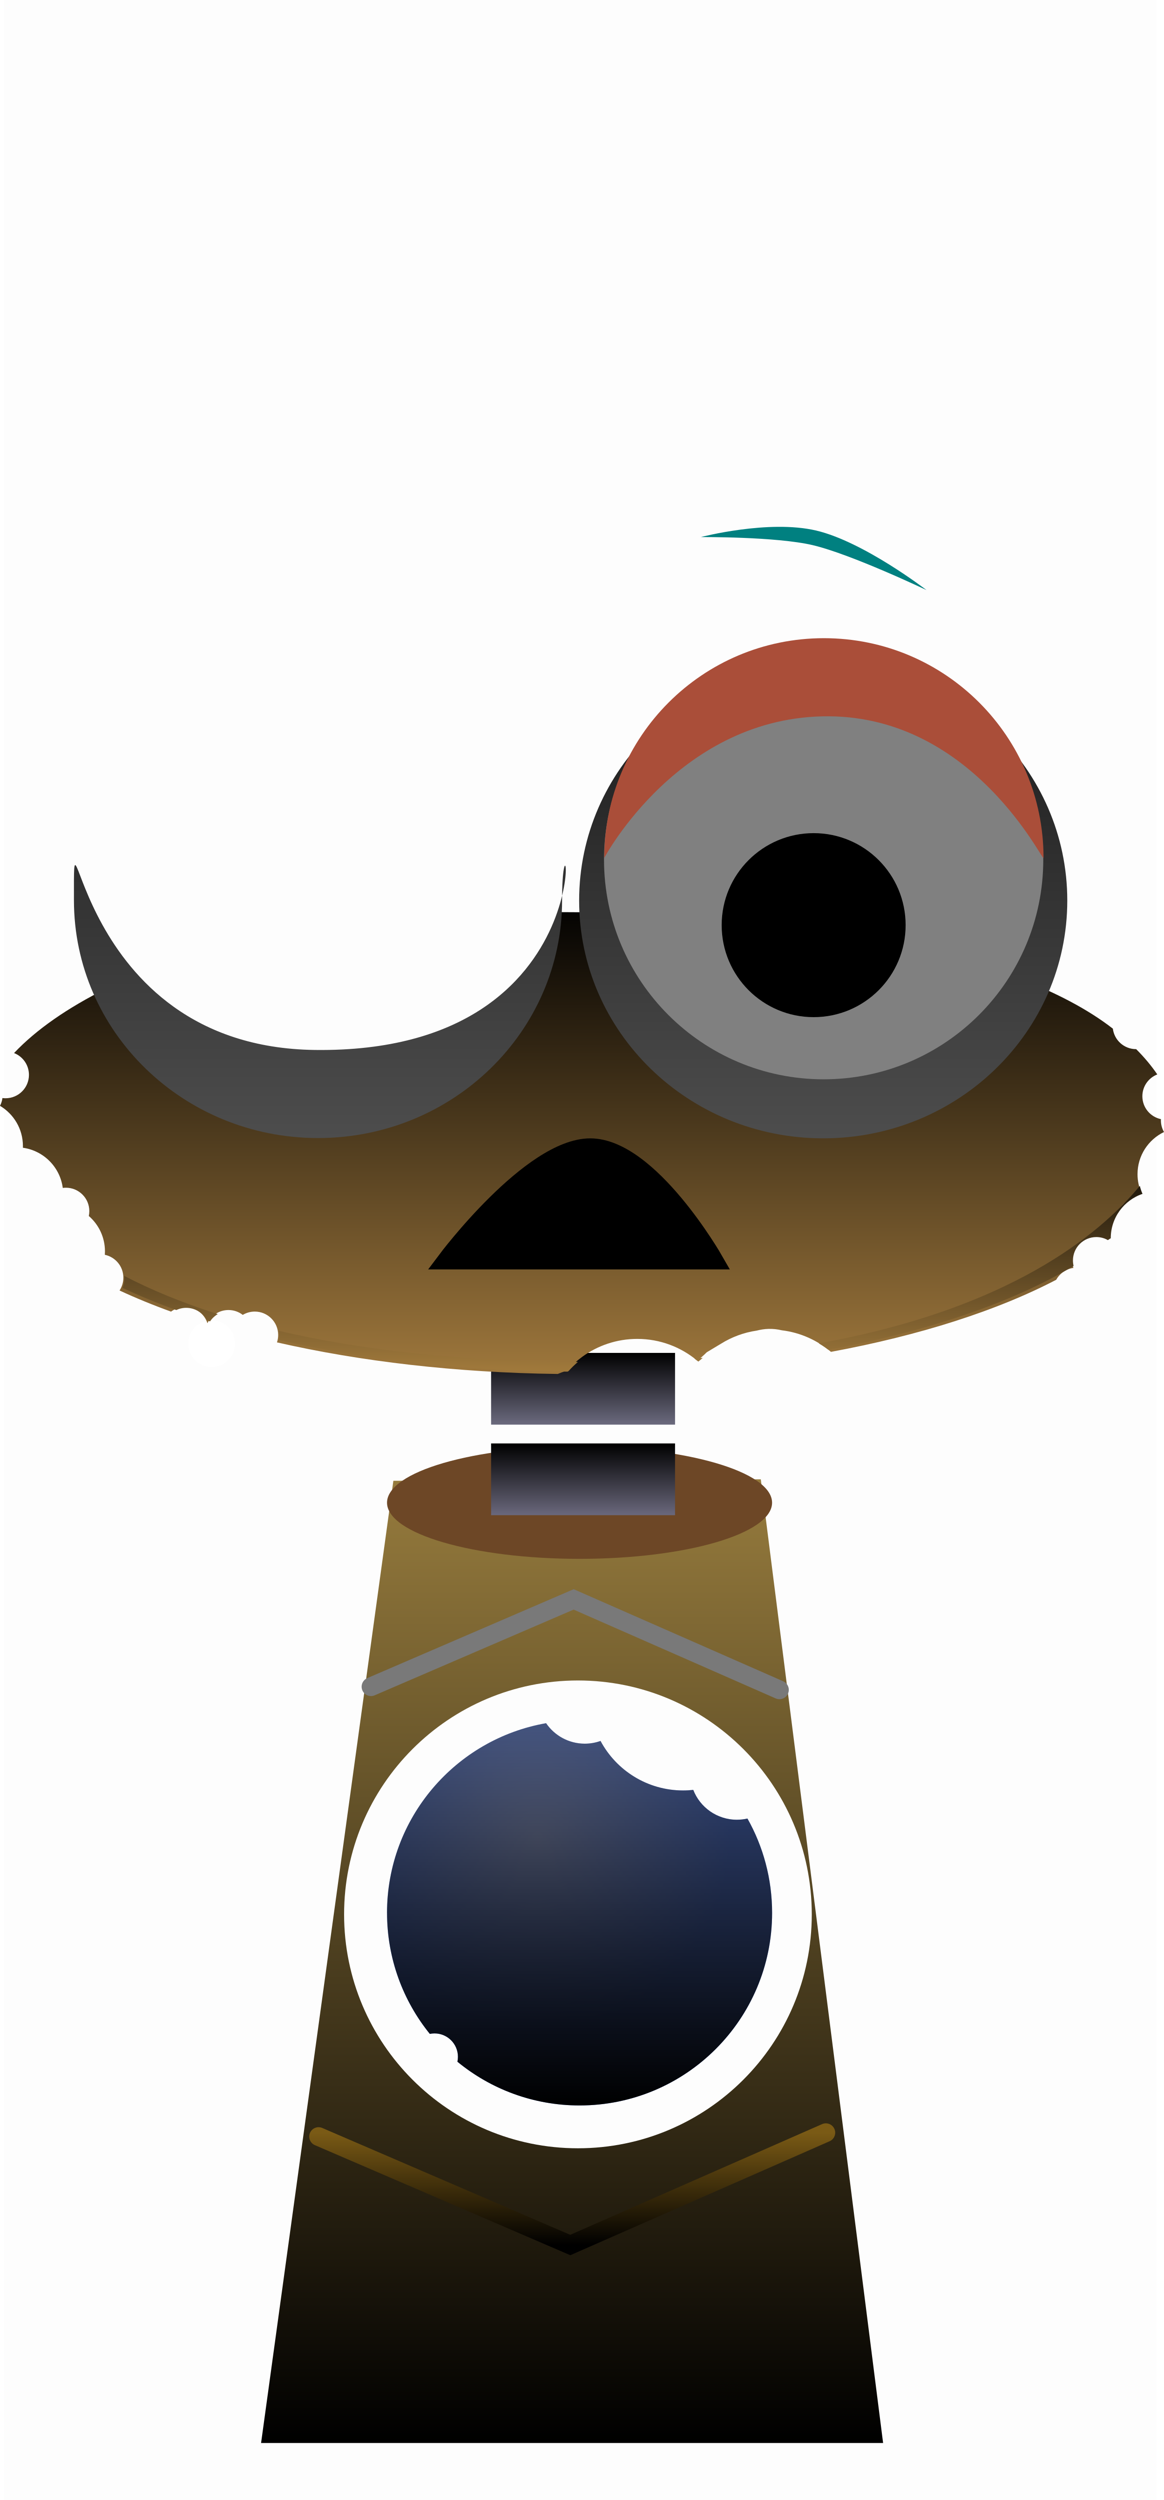 <svg version="1.1" xmlns="http://www.w3.org/2000/svg" xmlns:xlink="http://www.w3.org/1999/xlink" width="124.443" height="267.225" viewBox="0,0,124.443,267.225"><defs><linearGradient x1="241.173" y1="190.989" x2="241.173" y2="198.655" gradientUnits="userSpaceOnUse" id="color-1"><stop offset="0" stop-color="#000000"/><stop offset="1" stop-color="#6b6a7e"/></linearGradient><linearGradient x1="240.526" y1="142.429" x2="240.526" y2="193.253" gradientUnits="userSpaceOnUse" id="color-2"><stop offset="0" stop-color="#000000"/><stop offset="1" stop-color="#9e773c"/></linearGradient><linearGradient x1="240.562" y1="167.956" x2="240.562" y2="192.994" gradientUnits="userSpaceOnUse" id="color-3"><stop offset="0" stop-color="#000000"/><stop offset="1" stop-color="#a17a3c"/></linearGradient><linearGradient x1="240.562" y1="167.956" x2="240.562" y2="192.994" gradientUnits="userSpaceOnUse" id="color-4"><stop offset="0" stop-color="#000000"/><stop offset="1" stop-color="#a17a3c"/></linearGradient><linearGradient x1="240.562" y1="167.956" x2="240.562" y2="192.994" gradientUnits="userSpaceOnUse" id="color-5"><stop offset="0" stop-color="#000000"/><stop offset="1" stop-color="#a17a3c"/></linearGradient><linearGradient x1="240.562" y1="167.956" x2="240.562" y2="192.994" gradientUnits="userSpaceOnUse" id="color-6"><stop offset="0" stop-color="#000000"/><stop offset="1" stop-color="#a17a3c"/></linearGradient><linearGradient x1="240.562" y1="167.956" x2="240.562" y2="192.994" gradientUnits="userSpaceOnUse" id="color-7"><stop offset="0" stop-color="#000000"/><stop offset="1" stop-color="#a17a3c"/></linearGradient><linearGradient x1="266.847" y1="117.232" x2="266.847" y2="168.055" gradientUnits="userSpaceOnUse" id="color-8"><stop offset="0" stop-color="#1a1a1a"/><stop offset="1" stop-color="#4d4d4d"/></linearGradient><linearGradient x1="212.836" y1="117.201" x2="212.836" y2="168.024" gradientUnits="userSpaceOnUse" id="color-9"><stop offset="0" stop-color="#1a1a1a"/><stop offset="1" stop-color="#4d4d4d"/></linearGradient><linearGradient x1="240" y1="204.5" x2="240" y2="307.5" gradientUnits="userSpaceOnUse" id="color-10"><stop offset="0" stop-color="#967b3d"/><stop offset="1" stop-color="#000000"/></linearGradient><linearGradient x1="241.173" y1="200.667" x2="241.173" y2="208.333" gradientUnits="userSpaceOnUse" id="color-11"><stop offset="0" stop-color="#000000"/><stop offset="1" stop-color="#6a687c"/></linearGradient><linearGradient x1="240.013" y1="274.333" x2="240.013" y2="286.339" gradientUnits="userSpaceOnUse" id="color-12"><stop offset="0" stop-color="#7a5a15"/><stop offset="1" stop-color="#000000"/></linearGradient><radialGradient cx="236.281" cy="242.803" r="20.583" gradientUnits="userSpaceOnUse" id="color-13"><stop offset="0" stop-color="#b4c6fe"/><stop offset="1" stop-color="#6993fe"/></radialGradient><linearGradient x1="240.798" y1="230.256" x2="240.798" y2="271.422" gradientUnits="userSpaceOnUse" id="color-14"><stop offset="0" stop-color="#000000" stop-opacity="0.5"/><stop offset="1" stop-color="#000000"/></linearGradient></defs><g transform="translate(-178.838,-46.388)"><g data-paper-data="{&quot;isPaintingLayer&quot;:true}" fill-rule="nonzero" stroke-linejoin="miter" stroke-miterlimit="10" stroke-dasharray="" stroke-dashoffset="0" style="mix-blend-mode: normal"><path d="M179.284,313.613v-267.225h123.182v267.225zM201.462,192.499c1.381,0 2.5,-1.119 2.5,-2.5c0,-1.381 -1.119,-2.5 -2.5,-2.5c-1.381,0 -2.5,1.119 -2.5,2.5c0,1.381 1.119,2.5 2.5,2.5z" fill-opacity="0.01" fill="#000000" stroke="none" stroke-width="0" stroke-linecap="butt"/><path d="M231.34,198.655v-7.667h19.667v7.667z" fill="url(#color-1)" stroke="#000000" stroke-width="0" stroke-linecap="butt"/><path d="M190.224,152.035c6.154,-3.061 -1.72,8.913 24.092,10.524c14.985,-2.95 14.935,-4.87 18.499,-8.148c3.397,-3.125 5.967,-10.532 6.01,-10.532c25.006,0 48.375,4.202 58.988,12.453c0.153,1.235 1.205,2.19 2.481,2.19c0.004,0 0.008,-0 0.013,-0c0.875,0.878 1.631,1.78 2.258,2.703c-0.935,0.362 -1.598,1.27 -1.598,2.332c0,1.205 0.852,2.21 1.986,2.447c-0.002,0.043 -0.003,0.087 -0.003,0.131c0,0.453 0.12,0.878 0.331,1.244c-1.675,0.808 -2.831,2.522 -2.831,4.506c0,0.713 0.149,1.392 0.419,2.006c-1.973,0.669 -3.393,2.537 -3.393,4.736c0,0.002 0,0.004 0,0.006c-0.106,0.06 -0.208,0.128 -0.304,0.203c-0.366,-0.209 -0.789,-0.329 -1.24,-0.329c-1.381,0 -2.5,1.119 -2.5,2.5c0,0.316 0.058,0.618 0.165,0.896c-0.792,0.112 -1.466,0.595 -1.838,1.268c-6.289,3.284 -14.549,5.944 -24.084,7.706c-1.455,-1.237 -3.269,-2.066 -5.264,-2.306c-0.457,-0.11 -0.931,-0.162 -1.425,-0.148c-0.426,0.012 -0.843,0.08 -1.254,0.183c-1.385,0.204 -2.678,0.692 -3.817,1.403l-1.514,0.908c-0.312,0.312 -0.655,0.611 -1.019,0.902c-1.736,-1.452 -3.972,-2.327 -6.413,-2.327c-2.211,0 -4.255,0.718 -5.911,1.933c-0.566,0.416 -1.087,0.889 -1.554,1.413c-0.078,0.04 -0.158,0.074 -0.239,0.101c-0.269,0.09 -0.535,0.19 -0.798,0.301c-10.911,-0.136 -21.135,-1.348 -30.018,-3.377c0.083,-0.249 0.128,-0.515 0.128,-0.792c0,-1.381 -1.119,-2.5 -2.5,-2.5c-0.47,0 -0.91,0.13 -1.286,0.355c-0.422,-0.327 -0.952,-0.521 -1.528,-0.521c-0.99,0 -1.846,0.576 -2.251,1.411c-0.321,-1.01 -1.267,-1.741 -2.383,-1.741c-0.564,0 -1.085,0.187 -1.504,0.502c-1.95,-0.707 -3.79,-1.462 -5.507,-2.259c0.258,-0.394 0.409,-0.864 0.409,-1.37c0,-1.203 -0.85,-2.207 -1.981,-2.446c0.009,-0.121 0.013,-0.244 0.013,-0.367c0,-1.51 -0.669,-2.863 -1.727,-3.78c0.036,-0.169 0.055,-0.343 0.055,-0.522c0,-1.381 -1.119,-2.5 -2.5,-2.5c-0.115,0 -0.228,0.008 -0.338,0.023c-0.292,-2.224 -2.045,-3.987 -4.263,-4.295c0.002,-0.059 0.003,-0.118 0.003,-0.178c0,-1.831 -0.984,-3.432 -2.453,-4.303c0.133,-0.254 0.224,-0.535 0.263,-0.831c0.109,0.015 0.221,0.022 0.334,0.022c1.381,0 2.5,-1.119 2.5,-2.5c0,-1.061 -0.661,-1.968 -1.593,-2.331c2.377,-2.514 5.733,-4.839 9.883,-6.903z" fill="url(#color-2)" stroke="#000000" stroke-width="0" stroke-linecap="butt"/><path d="M300.697,173.136c0.07,0.296 0.166,0.582 0.286,0.855c-1.973,0.669 -3.393,2.537 -3.393,4.736c0,0.002 0,0.004 0,0.006c-0.106,0.06 -0.208,0.128 -0.304,0.203c-0.366,-0.209 -0.789,-0.329 -1.24,-0.329c-1.381,0 -2.5,1.119 -2.5,2.5c0,0.201 0.024,0.397 0.069,0.585c-6.439,3.866 -15.518,6.986 -26.226,8.961c-0.324,-0.248 -0.664,-0.477 -1.017,-0.684c20.324,-3.66 29.968,-11.561 34.326,-16.832z" fill="url(#color-3)" stroke="#000000" stroke-width="0" stroke-linecap="butt"/><path d="M253.076,191.585c0.301,-0.021 0.6,-0.043 0.897,-0.065c-0.154,0.135 -0.314,0.267 -0.478,0.398c-0.137,-0.114 -0.277,-0.225 -0.42,-0.332z" fill="url(#color-4)" stroke="#000000" stroke-width="0" stroke-linecap="butt"/><path d="M240.486,191.956c0.046,0 0.091,0.001 0.137,0.001c-0.357,0.303 -0.693,0.63 -1.005,0.979c-0.038,0.02 -0.077,0.038 -0.116,0.055c-11.235,-0.073 -21.76,-1.298 -30.848,-3.389c0.025,-0.141 0.037,-0.285 0.037,-0.433c0,-0.186 -0.02,-0.368 -0.059,-0.543c8.283,1.94 18.717,3.233 31.853,3.33z" fill="url(#color-5)" stroke="#000000" stroke-width="0" stroke-linecap="butt"/><path d="M191.938,184.039c0.132,-0.305 0.205,-0.641 0.205,-0.994c0,-0.095 -0.005,-0.189 -0.016,-0.281c2.791,1.447 6.093,2.836 9.995,4.076c-0.333,0.194 -0.616,0.462 -0.828,0.782c-0.11,-0.034 -0.22,-0.069 -0.33,-0.103c-0.417,-0.801 -1.254,-1.347 -2.219,-1.347c-0.38,0 -0.741,0.085 -1.064,0.237c-2.042,-0.74 -3.961,-1.531 -5.743,-2.37z" fill="url(#color-6)" stroke="#000000" stroke-width="0" stroke-linecap="butt"/><path d="" fill="url(#color-7)" stroke="#000000" stroke-width="0" stroke-linecap="butt"/><g stroke="#000000" stroke-width="0" stroke-linecap="butt"><path d="M240.753,142.643c0,-14.034 11.683,-25.412 26.094,-25.412c14.412,0 26.094,11.377 26.094,25.412c0,14.034 -11.683,25.412 -26.094,25.412c-14.412,0 -26.094,-11.377 -26.094,-25.412z" fill="url(#color-8)"/><path d="M186.742,142.613c0,-14.034 -0.477,15.669 25.766,15.997c32.156,0.403 26.423,-30.032 26.423,-15.997c0,14.034 -11.683,25.412 -26.094,25.412c-14.412,0 -26.094,-11.377 -26.094,-25.412z" fill="url(#color-9)"/></g><path d="M206.75,307.5l14.143,-102.842l39.283,-0.158l13.074,103zM240.625,276c13.807,0 25,-11.193 25,-25c0,-13.807 -11.193,-25 -25,-25c-13.807,0 -25,11.193 -25,25c0,13.807 11.193,25 25,25z" fill="url(#color-10)" stroke="#000000" stroke-width="0" stroke-linecap="butt"/><path d="M266.894,161.746c-12.968,0 -23.481,-10.513 -23.481,-23.481c0,-12.968 10.513,-23.481 23.481,-23.481c12.968,0 23.481,10.513 23.481,23.481c0,12.968 -10.513,23.481 -23.481,23.481z" data-paper-data="{&quot;index&quot;:null}" fill="#808080" stroke="#000000" stroke-width="0" stroke-linecap="butt"/><path d="M265.825,155.102c-5.431,0 -9.833,-4.403 -9.833,-9.833c0,-5.431 4.403,-9.833 9.833,-9.833c5.431,0 9.833,4.403 9.833,9.833c0,5.431 -4.403,9.833 -9.833,9.833z" data-paper-data="{&quot;index&quot;:null}" fill="#000000" stroke="none" stroke-width="0" stroke-linecap="butt"/><path d="M265.727,104.654c-3.929,-0.922 -11.968,-0.862 -11.968,-0.862c0,0 7.246,-1.894 12.334,-0.699c5.088,1.194 11.797,6.364 11.797,6.364c0,0 -8.057,-3.838 -12.164,-4.802z" data-paper-data="{&quot;index&quot;:null}" fill="#008080" stroke="#000000" stroke-width="0" stroke-linecap="butt"/><path d="M261.381,207c0,3.314 -9.215,6 -20.583,6c-11.368,0 -20.583,-2.686 -20.583,-6c0,-3.314 9.215,-6 20.583,-6c11.368,0 20.583,2.686 20.583,6z" fill="#6d4726" stroke="#000000" stroke-width="0" stroke-linecap="butt"/><path d="M231.34,208.333v-7.667h19.667v7.667z" fill="url(#color-11)" stroke="#000000" stroke-width="0" stroke-linecap="butt"/><path d="M218.5,226.667l21.667,-9.333l22,9.667" fill="none" stroke="#797979" stroke-width="2" stroke-linecap="round"/><path d="M267.129,274.333l-27.323,12.006l-26.909,-11.592" data-paper-data="{&quot;index&quot;:null}" fill="none" stroke="url(#color-12)" stroke-width="2" stroke-linecap="round"/><path d="M243.44,138.079c0,-12.968 10.513,-23.481 23.481,-23.481c12.968,0 23.481,10.513 23.481,23.481c0,0.606 -7.372,-15.025 -22.925,-15.131c-15.953,-0.109 -24.036,15.131 -24.036,15.131z" data-paper-data="{&quot;index&quot;:null}" fill="#aa4e39" stroke="#000000" stroke-width="0" stroke-linecap="butt"/><g stroke="none" stroke-width="0" stroke-linecap="butt"><path d="M220.215,250.839c0,-10.148 7.343,-18.58 17.006,-20.273c0.9,1.321 2.416,2.188 4.135,2.188c0.592,0 1.159,-0.103 1.686,-0.291c1.684,3.149 5.004,5.291 8.824,5.291c0.368,0 0.731,-0.02 1.089,-0.059c0.725,1.866 2.539,3.189 4.662,3.189c0.389,0 0.767,-0.044 1.131,-0.128c1.678,2.98 2.635,6.42 2.635,10.083c0,11.368 -9.215,20.583 -20.583,20.583c-4.958,0 -9.507,-1.753 -13.06,-4.674c0.036,-0.169 0.055,-0.345 0.055,-0.525c0,-1.381 -1.119,-2.5 -2.5,-2.5c-0.173,0 -0.342,0.018 -0.506,0.051c-2.86,-3.535 -4.572,-8.036 -4.572,-12.936z" fill="url(#color-13)"/><path d="M220.215,250.839c0,-10.148 7.343,-18.58 17.006,-20.273c0.9,1.321 2.416,2.188 4.135,2.188c0.592,0 1.159,-0.103 1.686,-0.291c1.684,3.149 5.004,5.291 8.824,5.291c0.368,0 0.731,-0.02 1.089,-0.059c0.725,1.866 2.539,3.189 4.662,3.189c0.389,0 0.767,-0.044 1.131,-0.128c1.678,2.98 2.635,6.42 2.635,10.083c0,11.368 -9.215,20.583 -20.583,20.583c-4.958,0 -9.507,-1.753 -13.06,-4.674c0.036,-0.169 0.055,-0.345 0.055,-0.525c0,-1.381 -1.119,-2.5 -2.5,-2.5c-0.173,0 -0.342,0.018 -0.506,0.051c-2.86,-3.535 -4.572,-8.036 -4.572,-12.936z" fill="url(#color-14)"/></g><path d="M255.138,181.064h-28.526c0,0 9,-12.006 15.329,-12.006c6.328,0 13.198,12.006 13.198,12.006z" data-paper-data="{&quot;index&quot;:null}" fill="#000000" stroke="#000000" stroke-width="2" stroke-linecap="round"/></g></g></svg>